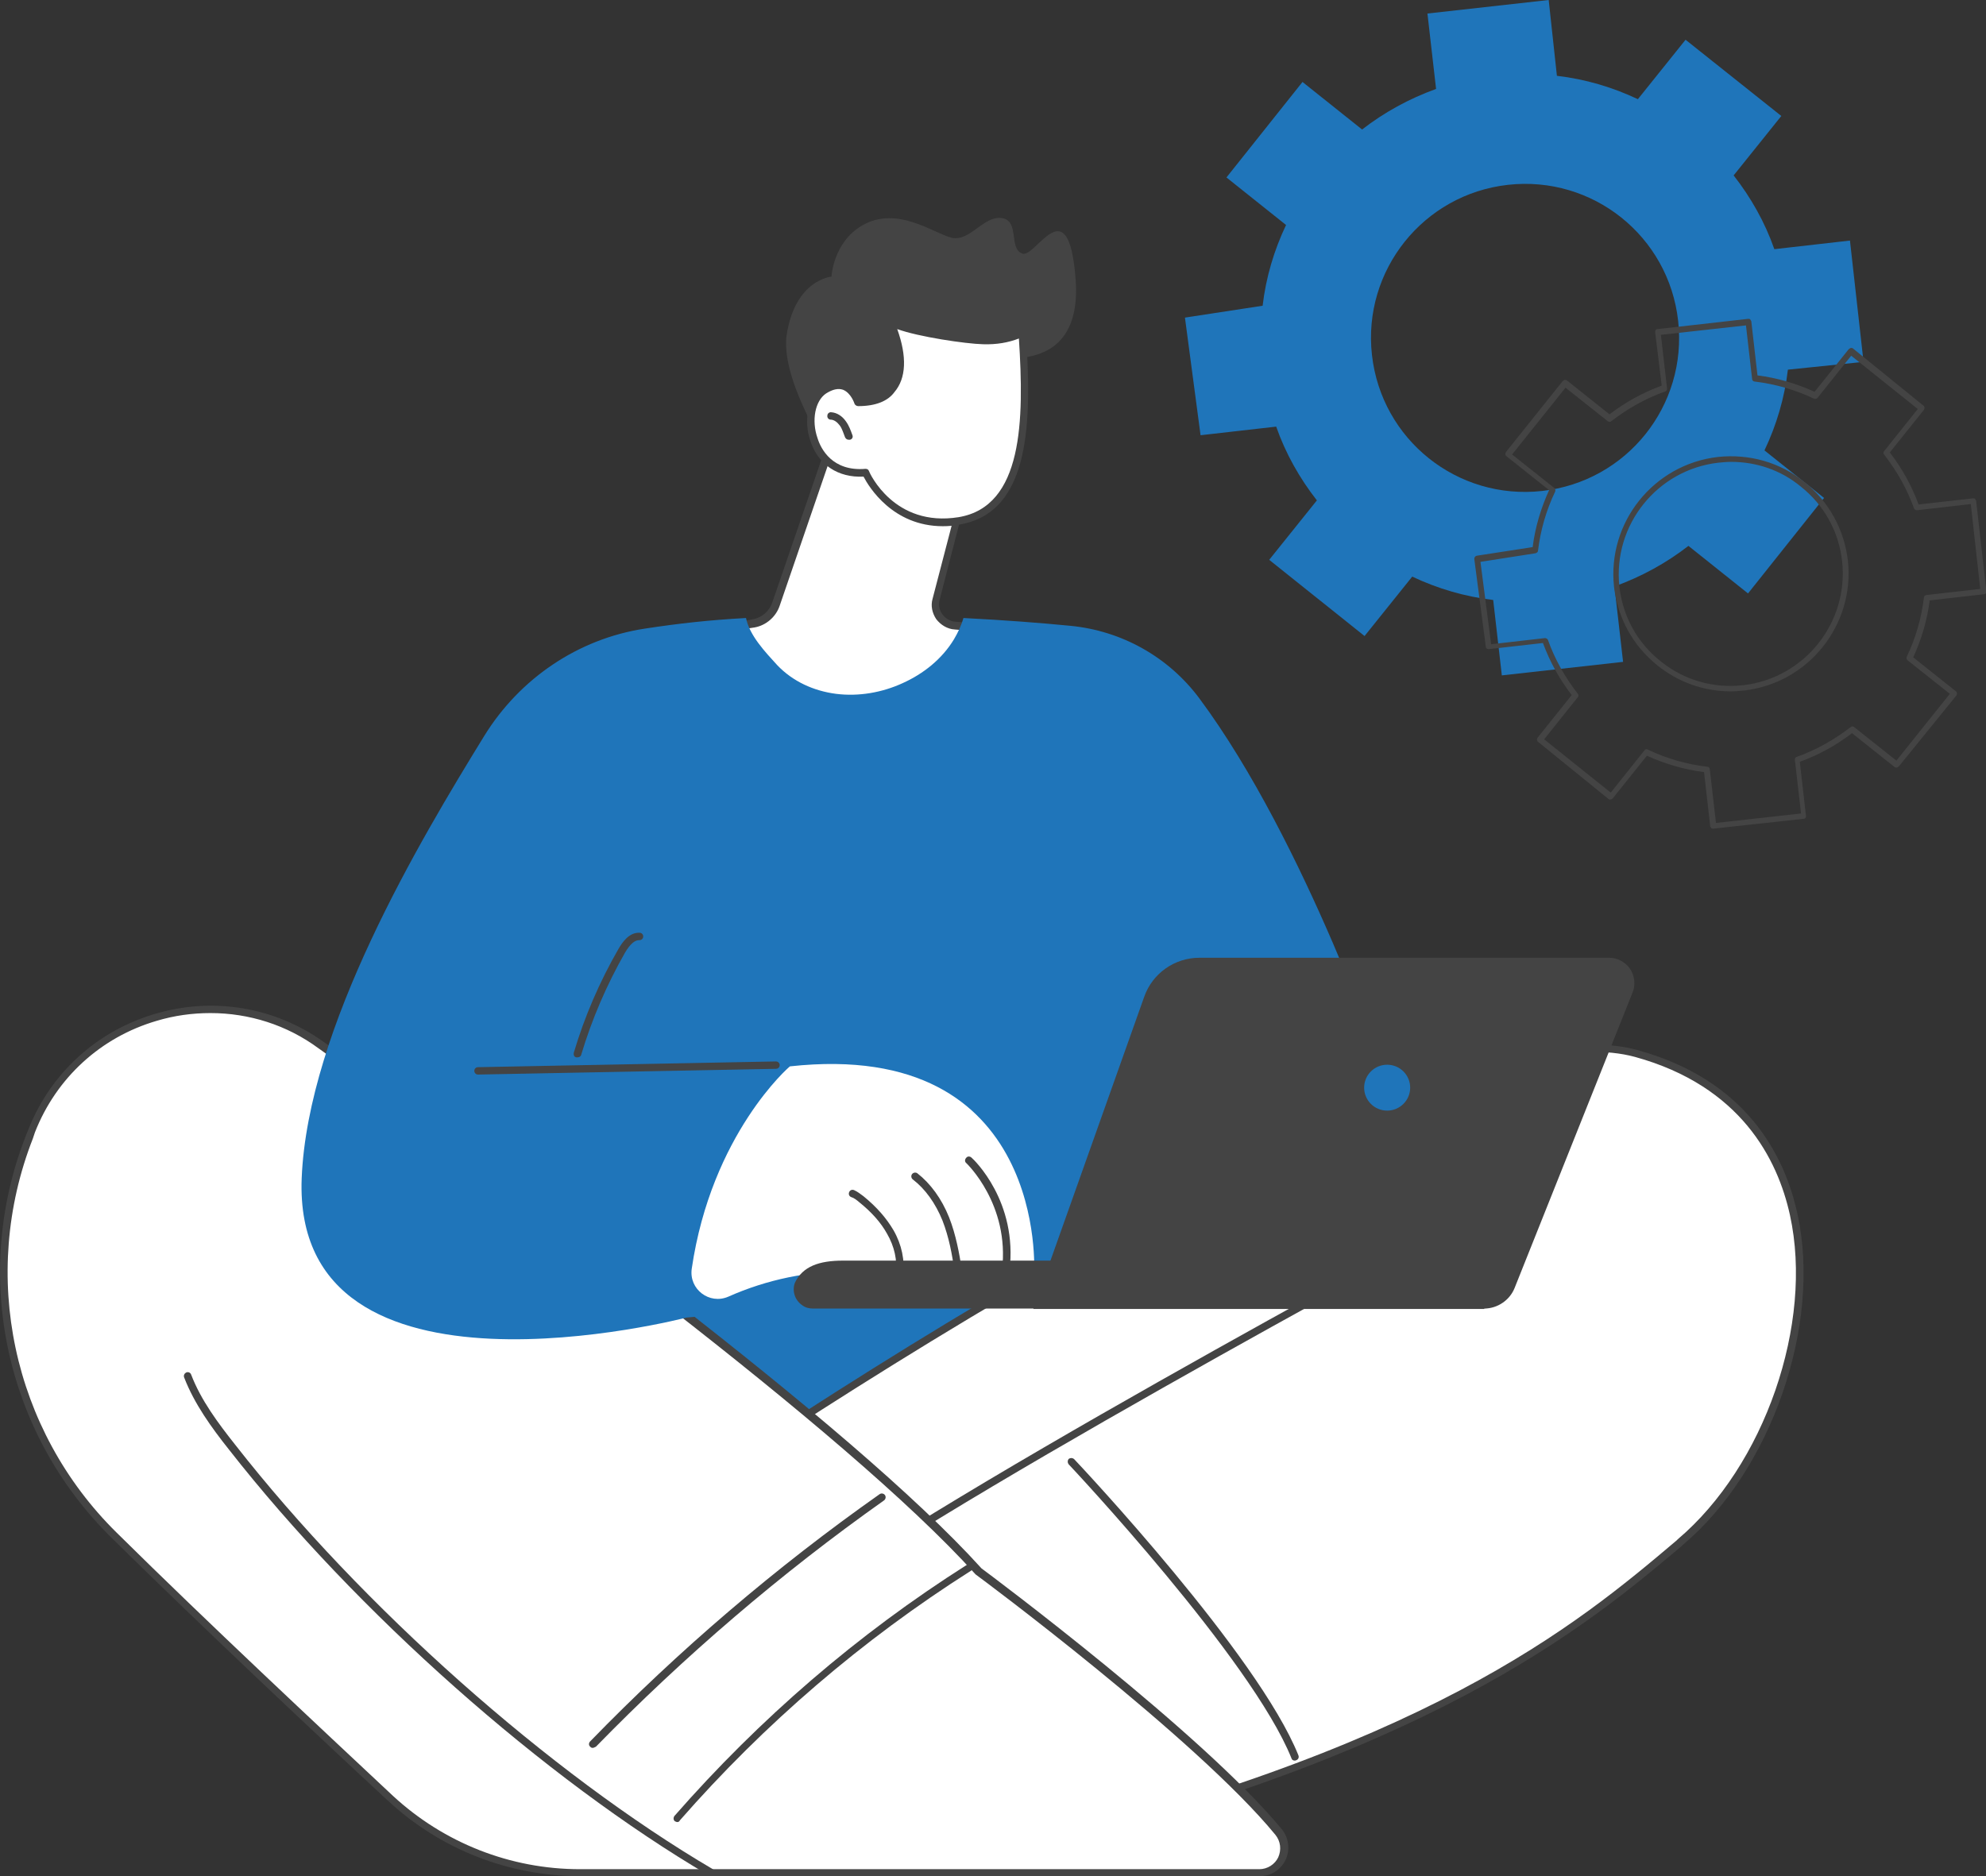 <svg width="254" height="240" viewBox="0 0 254 240" fill="none" xmlns="http://www.w3.org/2000/svg">
<rect x="0" y="0" width="254" height="240" fill="#333333" stroke="none"/>
<g clip-path="url(#clip0_4545_5144)">
<path d="M238.336 46.291L236.601 30.773L226.929 31.874C225.72 28.414 223.933 25.269 221.725 22.438L227.822 14.836L215.575 5.085L209.477 12.687C206.27 11.166 202.748 10.118 199.121 9.699L198.07 0L182.563 1.73L183.667 11.376C180.197 12.634 177.043 14.364 174.205 16.566L166.583 10.485L156.858 22.7L164.48 28.781C162.956 31.979 161.904 35.492 161.484 39.109L151.549 40.629L153.546 55.675L163.219 54.574C164.428 58.034 166.215 61.18 168.423 64.01L162.325 71.612L174.52 81.363L180.618 73.761C183.825 75.282 187.346 76.33 190.973 76.75L192.077 86.396L207.584 84.666L206.481 75.02C209.95 73.761 213.104 72.031 215.942 69.83L223.565 75.911L233.289 63.696L225.667 57.615C227.192 54.417 228.243 50.904 228.663 47.287L238.336 46.291ZM197.229 62.805C186.4 64.01 176.675 56.252 175.466 45.4C174.257 34.6 182.037 24.849 192.866 23.643C203.695 22.438 213.419 30.197 214.628 41.048C215.837 51.9 208.058 61.599 197.229 62.805Z" fill="#1F75BA"/>
<path d="M219.096 106.002C218.991 106.002 218.938 105.95 218.885 105.95C218.833 105.898 218.78 105.793 218.728 105.688L217.939 98.768C215.416 98.453 212.945 97.719 210.632 96.671L206.269 102.123C206.217 102.175 206.112 102.228 206.007 102.28C205.902 102.28 205.796 102.28 205.744 102.228L196.702 94.888C196.545 94.784 196.545 94.521 196.65 94.364L201.013 88.912C199.436 86.867 198.227 84.666 197.333 82.254L190.395 83.04C190.184 83.04 190.027 82.936 190.027 82.726L188.555 71.507C188.555 71.297 188.66 71.14 188.87 71.088L196.019 69.987C196.334 67.47 197.07 65.006 198.122 62.7L192.655 58.348C192.497 58.243 192.497 57.981 192.602 57.824L199.856 48.755C199.909 48.702 200.014 48.65 200.119 48.597C200.224 48.597 200.33 48.597 200.382 48.65L205.849 53.001C207.899 51.428 210.107 50.223 212.525 49.331L211.684 42.464C211.684 42.254 211.789 42.097 211.999 42.097L223.564 40.786C223.669 40.786 223.774 40.786 223.827 40.839C223.879 40.891 223.932 40.996 223.984 41.101L224.773 48.021C227.296 48.335 229.767 49.069 232.08 50.118L236.443 44.666C236.495 44.613 236.6 44.561 236.705 44.508C236.81 44.508 236.916 44.508 236.968 44.561L246.01 51.9C246.167 52.005 246.167 52.267 246.062 52.424L241.699 57.877C243.276 59.921 244.485 62.123 245.379 64.534L252.318 63.748C252.423 63.748 252.528 63.748 252.58 63.8C252.633 63.853 252.685 63.958 252.738 64.063L254.052 75.648C254.052 75.858 253.947 76.016 253.737 76.016L246.798 76.802C246.483 79.318 245.747 81.782 244.695 84.089L250.162 88.44C250.32 88.545 250.32 88.807 250.215 88.964L242.856 98.034C242.803 98.086 242.698 98.139 242.593 98.191C242.488 98.191 242.382 98.191 242.33 98.139L236.863 93.787C234.813 95.36 232.605 96.566 230.187 97.457L230.976 104.377C230.976 104.587 230.87 104.744 230.66 104.744L219.096 106.002ZM210.58 95.832C210.632 95.832 210.685 95.832 210.738 95.884C213.156 97.038 215.731 97.772 218.36 98.086C218.517 98.086 218.675 98.243 218.675 98.401L219.464 105.268L230.345 104.063L229.556 97.195C229.556 97.038 229.609 96.88 229.767 96.828C232.29 95.937 234.603 94.626 236.705 93.001C236.81 92.896 237.021 92.896 237.126 93.001L242.54 97.3L249.374 88.755L243.959 84.456C243.854 84.351 243.802 84.194 243.854 84.037C245.011 81.625 245.747 79.056 246.062 76.435C246.062 76.278 246.22 76.12 246.378 76.12L253.264 75.334L252.055 64.482L245.168 65.268C245.011 65.268 244.853 65.164 244.801 65.059C243.907 62.542 242.593 60.236 240.963 58.139C240.858 58.034 240.858 57.824 240.963 57.719L245.274 52.32L236.758 45.504L232.447 50.904C232.342 51.009 232.185 51.061 232.027 51.009C229.609 49.856 227.033 49.122 224.405 48.807C224.247 48.807 224.089 48.65 224.089 48.493L223.301 41.625L212.42 42.831L213.208 49.698C213.208 49.856 213.156 50.013 212.998 50.065C210.475 50.956 208.162 52.267 206.059 53.892C205.954 53.997 205.744 53.997 205.639 53.892L200.224 49.593L193.391 58.139L198.805 62.438C198.91 62.542 198.963 62.7 198.91 62.857C197.754 65.268 197.018 67.837 196.702 70.459C196.702 70.616 196.545 70.721 196.387 70.773L189.343 71.874L190.71 82.411L197.596 81.625C197.754 81.625 197.911 81.73 197.964 81.835C198.858 84.351 200.172 86.658 201.801 88.755C201.906 88.859 201.906 89.069 201.801 89.174L197.491 94.574L206.007 101.389L210.317 95.989C210.37 95.884 210.475 95.832 210.58 95.832ZM221.356 88.44C217.939 88.44 214.68 87.287 211.999 85.137C208.845 82.621 206.9 79.056 206.427 75.072C205.534 66.841 211.474 59.397 219.726 58.453C223.721 58.034 227.664 59.135 230.765 61.651C233.919 64.168 235.864 67.732 236.337 71.717C237.231 79.947 231.291 87.392 223.038 88.335C222.46 88.388 221.882 88.44 221.356 88.44ZM221.409 59.082C220.883 59.082 220.357 59.135 219.779 59.187C211.947 60.078 206.269 67.156 207.111 75.019C207.531 78.846 209.423 82.254 212.42 84.613C215.416 87.025 219.148 88.073 222.933 87.654C230.765 86.763 236.443 79.685 235.601 71.822C235.181 67.995 233.289 64.587 230.292 62.228C227.769 60.131 224.615 59.082 221.409 59.082Z" fill="#444444"/>
<path d="M125.792 45.347C125.792 45.347 138.565 49.017 137.567 35.753C136.673 23.801 132.468 32.975 130.786 32.451C128.946 31.874 130.47 28.204 128.105 27.89C125.792 27.575 124.004 30.983 121.692 30.406C119.379 29.829 114.753 26.265 110.285 28.833C106.553 30.983 106.342 35.386 106.342 35.386C106.342 35.386 101.716 35.753 100.613 42.831C99.561 49.856 109.181 63.014 109.181 63.014L125.792 45.347Z" fill="#444444"/>
<path d="M106.079 57.352L99.246 77.221C98.825 78.479 97.721 79.423 96.407 79.685L93.358 80.262C93.358 80.262 101.243 97.352 114.543 94.469C127.842 91.585 124.898 80.262 124.898 80.262L122.112 80.052C120.43 79.895 119.274 78.322 119.694 76.644L122.848 64.429C122.901 64.482 110.022 54.102 106.079 57.352Z" fill="white"/>
<path d="M111.599 95.308C99.929 95.308 93.043 80.629 92.938 80.472C92.885 80.314 92.885 80.209 92.938 80.052C92.99 79.947 93.148 79.842 93.253 79.79L96.302 79.213C97.459 79.004 98.405 78.165 98.773 77.064L105.606 57.195C105.659 57.09 105.659 57.038 105.764 56.985C109.864 53.578 121.797 63.014 123.163 64.063C123.321 64.167 123.374 64.377 123.321 64.534L120.167 76.749C120.009 77.378 120.115 78.06 120.535 78.584C120.903 79.109 121.534 79.475 122.165 79.528L124.951 79.738C125.161 79.738 125.319 79.895 125.371 80.105C125.424 80.314 126.58 84.928 123.952 89.122C122.165 92.005 119.011 93.997 114.648 94.941C113.649 95.203 112.598 95.308 111.599 95.308ZM94.094 80.629C95.566 83.46 103.031 96.513 114.49 94.049C118.59 93.158 121.534 91.376 123.216 88.65C125.214 85.399 124.793 81.782 124.583 80.734L122.112 80.524C121.166 80.472 120.325 79.947 119.747 79.213C119.221 78.427 119.011 77.483 119.274 76.592L122.375 64.692C118.748 61.808 109.549 55.517 106.5 57.719L99.719 77.483C99.246 78.899 97.984 80 96.512 80.262L94.094 80.629Z" fill="#444444"/>
<path d="M110.704 60.445C110.704 60.445 114.016 68.047 122.637 66.631C131.258 65.216 131.521 54.259 130.732 42.621C129.471 43.25 127.946 43.669 125.738 43.565C122.006 43.46 114.174 41.939 113.806 41.101C115.225 44.403 115.751 47.758 114.016 49.908C113.333 50.852 112.019 51.481 109.758 51.533C109.758 51.533 108.654 47.863 105.395 50.013C102.136 52.11 103.345 61.074 110.704 60.445Z" fill="white"/>
<path d="M120.587 67.313C114.174 67.313 111.125 62.28 110.442 60.969C107.183 61.127 104.66 59.449 103.661 56.461C102.715 53.735 103.345 50.799 105.185 49.646C106.289 48.912 107.288 48.755 108.234 49.069C109.338 49.488 109.916 50.537 110.127 51.114C111.861 51.009 113.07 50.537 113.701 49.698C115.488 47.496 114.542 43.984 113.438 41.363C113.333 41.1 113.438 40.838 113.701 40.733C113.911 40.629 114.174 40.733 114.279 40.943C114.963 41.625 121.901 43.04 125.791 43.145C127.631 43.197 129.156 42.935 130.575 42.201C130.732 42.149 130.89 42.149 130.995 42.201C131.153 42.306 131.206 42.411 131.206 42.568C131.942 53.63 131.942 65.583 122.69 67.103C122.007 67.26 121.271 67.313 120.587 67.313ZM110.705 59.973C110.915 59.973 111.073 60.078 111.125 60.236C111.23 60.55 114.384 67.47 122.585 66.159C130.838 64.796 130.995 53.787 130.312 43.302C128.945 43.827 127.473 44.089 125.739 44.036C123.531 43.984 117.486 43.093 114.752 42.097C116.014 45.609 115.909 48.388 114.384 50.17C113.543 51.323 111.966 51.952 109.759 51.952C109.548 51.952 109.338 51.795 109.285 51.638C109.285 51.638 108.865 50.275 107.814 49.855C107.183 49.646 106.499 49.803 105.658 50.327C104.239 51.271 103.766 53.787 104.555 56.041C104.975 57.405 106.447 60.34 110.705 59.973Z" fill="#444444"/>
<path d="M108.55 56.251C108.34 56.251 108.182 56.146 108.077 55.937C107.867 55.412 107.709 54.836 107.394 54.416C107.078 53.997 106.658 53.682 106.237 53.682C105.974 53.682 105.764 53.42 105.817 53.158C105.817 52.896 106.08 52.686 106.342 52.739C107.026 52.791 107.709 53.21 108.182 53.892C108.603 54.469 108.813 55.098 109.023 55.674C109.128 55.937 108.971 56.199 108.708 56.251C108.655 56.251 108.603 56.251 108.55 56.251Z" fill="#444444"/>
<path d="M88.259 165.662L128.577 160.629L132.415 169.803L101.19 184.954C101.19 184.954 85.736 174.312 88.259 165.662Z" fill="#1F75BA"/>
<path d="M78.219 197.693C78.219 197.693 178.831 126.448 209.267 134.731C239.703 143.066 232.817 182.175 214.944 197.273C202.486 207.758 182.773 224.534 127.106 237.483C71.333 250.432 78.219 197.693 78.219 197.693Z" fill="white"/>
<path d="M110.915 239.999C101.453 239.999 93.884 237.483 88.312 232.398C74.96 220.34 77.694 197.85 77.746 197.64C77.746 197.535 77.851 197.378 77.956 197.326C78.219 197.168 103.451 179.292 132.1 162.725C170.631 140.392 196.651 130.851 209.372 134.311C223.355 138.138 228.243 147.784 229.873 155.229C233.027 169.436 226.561 188.099 215.207 197.64L215.049 197.797C202.959 207.968 182.721 225.058 127.158 237.955C121.271 239.318 115.857 239.999 110.915 239.999ZM78.64 197.955C78.377 200.209 76.59 220.602 88.943 231.716C97.196 239.16 109.969 240.943 126.948 237.011C182.3 224.167 201.645 207.863 214.418 197.064L214.576 196.906C225.667 187.522 231.975 169.331 228.927 155.438C227.35 148.256 222.619 138.925 209.109 135.202C179.83 127.234 83.371 194.652 78.64 197.955Z" fill="#444444"/>
<path d="M165.584 225.215C165.374 225.215 165.216 225.11 165.164 224.901C160.065 212.214 136.883 187.522 136.673 187.312C136.515 187.102 136.515 186.84 136.673 186.631C136.883 186.473 137.146 186.473 137.356 186.631C138.303 187.627 160.906 211.69 166.057 224.534C166.163 224.796 166.057 225.058 165.795 225.163C165.69 225.215 165.637 225.215 165.584 225.215Z" fill="#444444"/>
<path d="M100.087 207.601C99.929 207.601 99.824 207.549 99.719 207.444C99.561 207.234 99.561 206.919 99.771 206.762C115.173 193.866 184.876 156.487 185.559 156.12C185.77 156.015 186.085 156.068 186.19 156.33C186.295 156.539 186.243 156.854 185.98 156.959C185.297 157.326 115.699 194.704 100.35 207.496C100.297 207.549 100.192 207.601 100.087 207.601Z" fill="#444444"/>
<path d="M163.587 234.39C164.375 235.333 164.533 236.644 164.007 237.745C163.481 238.846 162.377 239.58 161.116 239.58C151.444 239.58 127.474 239.58 74.224 239.58C65.235 239.58 56.562 236.172 49.938 230.038C40.581 221.336 26.494 208.125 14.561 196.382C1.104 183.066 -3.154 163.04 3.733 145.425C3.838 145.163 3.943 144.901 4.048 144.639C9.883 129.855 28.071 124.403 41.055 133.63C67.233 152.188 108.707 182.751 125.161 200.995C125.161 200.995 153.284 221.808 163.587 234.39Z" fill="white"/>
<path d="M161.116 240H74.224C65.078 240 56.352 236.592 49.623 230.353C40.003 221.441 26.073 208.335 14.246 196.697C0.631 183.276 -3.679 163.093 3.312 145.268L3.628 144.482C6.466 137.3 12.354 131.9 19.818 129.698C27.23 127.496 35.115 128.807 41.37 133.263C65.603 150.458 108.76 182.07 125.529 200.629C126.738 201.52 153.914 221.808 163.955 234.023C164.848 235.124 165.006 236.644 164.428 237.903C163.797 239.213 162.535 240 161.116 240ZM26.914 129.593C24.602 129.593 22.289 129.908 20.028 130.589C12.879 132.686 7.202 137.876 4.469 144.849L4.206 145.635C-2.628 163.093 1.577 182.909 14.929 196.068C26.704 207.706 40.687 220.76 50.254 229.724C56.772 235.753 65.288 239.108 74.171 239.108H161.063C162.115 239.108 163.061 238.479 163.481 237.588C163.902 236.644 163.797 235.544 163.113 234.705C152.968 222.333 125.108 201.625 124.793 201.415L124.74 201.363C108.024 182.857 64.92 151.245 40.739 134.102C36.692 131.114 31.856 129.593 26.914 129.593Z" fill="#444444"/>
<path d="M90.993 239.999C90.887 239.999 90.835 239.999 90.73 239.947C69.651 227.575 45.523 206.185 29.28 185.425C27.072 182.647 24.864 179.606 23.55 176.199C23.445 175.936 23.603 175.674 23.813 175.569C24.076 175.465 24.339 175.569 24.444 175.832C25.705 179.134 27.913 182.07 30.068 184.796C46.259 205.504 70.281 226.841 91.255 239.161C91.466 239.318 91.571 239.58 91.413 239.79C91.361 239.947 91.15 239.999 90.993 239.999Z" fill="#444444"/>
<path d="M86.63 233.079C86.525 233.079 86.419 233.027 86.314 232.975C86.104 232.817 86.104 232.503 86.262 232.293C97.143 219.868 109.706 209.017 123.689 200.157C123.899 200 124.215 200.104 124.32 200.314C124.477 200.524 124.372 200.838 124.162 200.943C110.285 209.75 97.774 220.498 86.945 232.87C86.893 233.027 86.735 233.079 86.63 233.079Z" fill="#444444"/>
<path d="M75.801 223.591C75.696 223.591 75.538 223.539 75.486 223.434C75.276 223.277 75.276 222.962 75.486 222.752C86.788 211.114 99.246 200.472 112.492 191.14C112.703 190.983 113.018 191.035 113.176 191.245C113.334 191.455 113.281 191.769 113.071 191.927C99.877 201.258 87.471 211.9 76.222 223.434C76.011 223.539 75.906 223.591 75.801 223.591Z" fill="#444444"/>
<path d="M153.389 89.332C149.446 84.037 143.454 80.682 136.883 80.053C133.151 79.686 128.42 79.319 123.216 79.057C122.953 80 122.532 80.891 122.006 81.783C120.482 84.299 118.117 86.186 115.436 87.392C112.807 88.598 109.811 89.122 106.92 88.755C104.081 88.388 101.401 87.183 99.403 85.085C97.826 83.356 95.881 81.311 95.408 79.057C90.677 79.319 86.892 79.738 82.424 80.42C73.908 81.73 66.444 86.816 61.923 94.155C53.67 107.576 39.372 131.481 38.584 150.721C37.375 181.704 87.786 168.546 87.786 168.546L144.452 163.355L177.254 138.034C177.254 138.034 167.056 107.733 153.389 89.332Z" fill="#1F75BA"/>
<path d="M88.469 162.307C88.101 164.928 90.73 166.92 93.148 165.871C98.089 163.67 103.451 162.569 108.865 162.621L132.257 162.831C132.257 162.831 134.097 132.791 101.033 136.409C100.98 136.409 90.992 145.059 88.469 162.307Z" fill="white"/>
<path d="M115.015 163.408H114.962C114.699 163.355 114.542 163.146 114.542 162.884C114.805 161.258 114.384 159.424 113.438 157.798C112.649 156.383 111.493 155.072 109.863 153.762C109.548 153.5 109.233 153.237 108.865 153.133C108.602 153.028 108.497 152.766 108.602 152.503C108.707 152.241 108.97 152.137 109.233 152.241C109.706 152.451 110.074 152.766 110.442 153.028C112.176 154.443 113.385 155.859 114.279 157.379C115.33 159.214 115.751 161.258 115.488 163.093C115.435 163.251 115.225 163.408 115.015 163.408Z" fill="#444444"/>
<path d="M122.532 162.988C122.322 162.988 122.111 162.831 122.059 162.569C121.796 160.576 121.375 158.27 120.534 156.12C119.641 153.918 118.327 152.084 116.75 150.878C116.539 150.721 116.487 150.406 116.644 150.196C116.802 149.987 117.118 149.934 117.328 150.091C119.01 151.402 120.429 153.342 121.375 155.701C122.269 157.955 122.69 160.367 123.005 162.359C123.058 162.621 122.847 162.883 122.584 162.883C122.584 162.988 122.584 162.988 122.532 162.988Z" fill="#444444"/>
<path d="M128.63 162.988H128.577C128.314 162.936 128.157 162.726 128.157 162.464C129.155 154.076 123.636 148.834 123.583 148.781C123.373 148.624 123.373 148.309 123.583 148.1C123.741 147.89 124.057 147.89 124.267 148.1C124.53 148.309 130.207 153.709 129.103 162.569C129.05 162.831 128.84 162.988 128.63 162.988Z" fill="#444444"/>
<path d="M189.344 167.392H104.029C103.503 167.392 103.03 167.288 102.609 166.973C101.611 166.292 101.295 165.086 101.663 164.09C102.662 161.993 104.765 161.259 107.814 161.259H194.916L193.812 164.299C193.076 166.187 191.289 167.392 189.344 167.392Z" fill="#444444"/>
<path d="M189.817 167.392C191.499 167.392 193.076 166.344 193.706 164.771L208.793 126.973C209.213 125.977 209.056 124.823 208.478 123.932C207.847 123.041 206.848 122.517 205.797 122.517H153.388C150.234 122.517 147.396 124.509 146.344 127.497L132.151 167.445H189.817V167.392Z" fill="#444444"/>
<path d="M177.411 142.071C179.037 142.071 180.355 140.756 180.355 139.135C180.355 137.514 179.037 136.199 177.411 136.199C175.786 136.199 174.468 137.514 174.468 139.135C174.468 140.756 175.786 142.071 177.411 142.071Z" fill="#1F75BA"/>
<path d="M61.135 137.458C60.872 137.458 60.662 137.248 60.662 136.986C60.662 136.724 60.872 136.514 61.135 136.514L99.246 135.78C99.508 135.78 99.719 135.99 99.719 136.252C99.719 136.514 99.508 136.724 99.246 136.724L61.135 137.458Z" fill="#444444"/>
<path d="M73.855 135.256C73.803 135.256 73.75 135.256 73.698 135.256C73.435 135.204 73.33 134.942 73.382 134.679C74.749 130.066 76.694 125.558 79.112 121.364C79.638 120.472 80.479 119.267 81.793 119.319C82.056 119.319 82.266 119.529 82.266 119.791C82.266 120.053 82.056 120.263 81.793 120.263C81.793 120.263 81.793 120.263 81.74 120.263C81.162 120.263 80.584 120.787 79.953 121.835C77.588 125.977 75.695 130.381 74.329 134.942C74.276 135.151 74.066 135.256 73.855 135.256Z" fill="#444444"/>
</g>
<defs>
<clipPath id="clip0_4545_5144">
<rect width="254" height="240" fill="white"/>
</clipPath>
</defs>
</svg>
